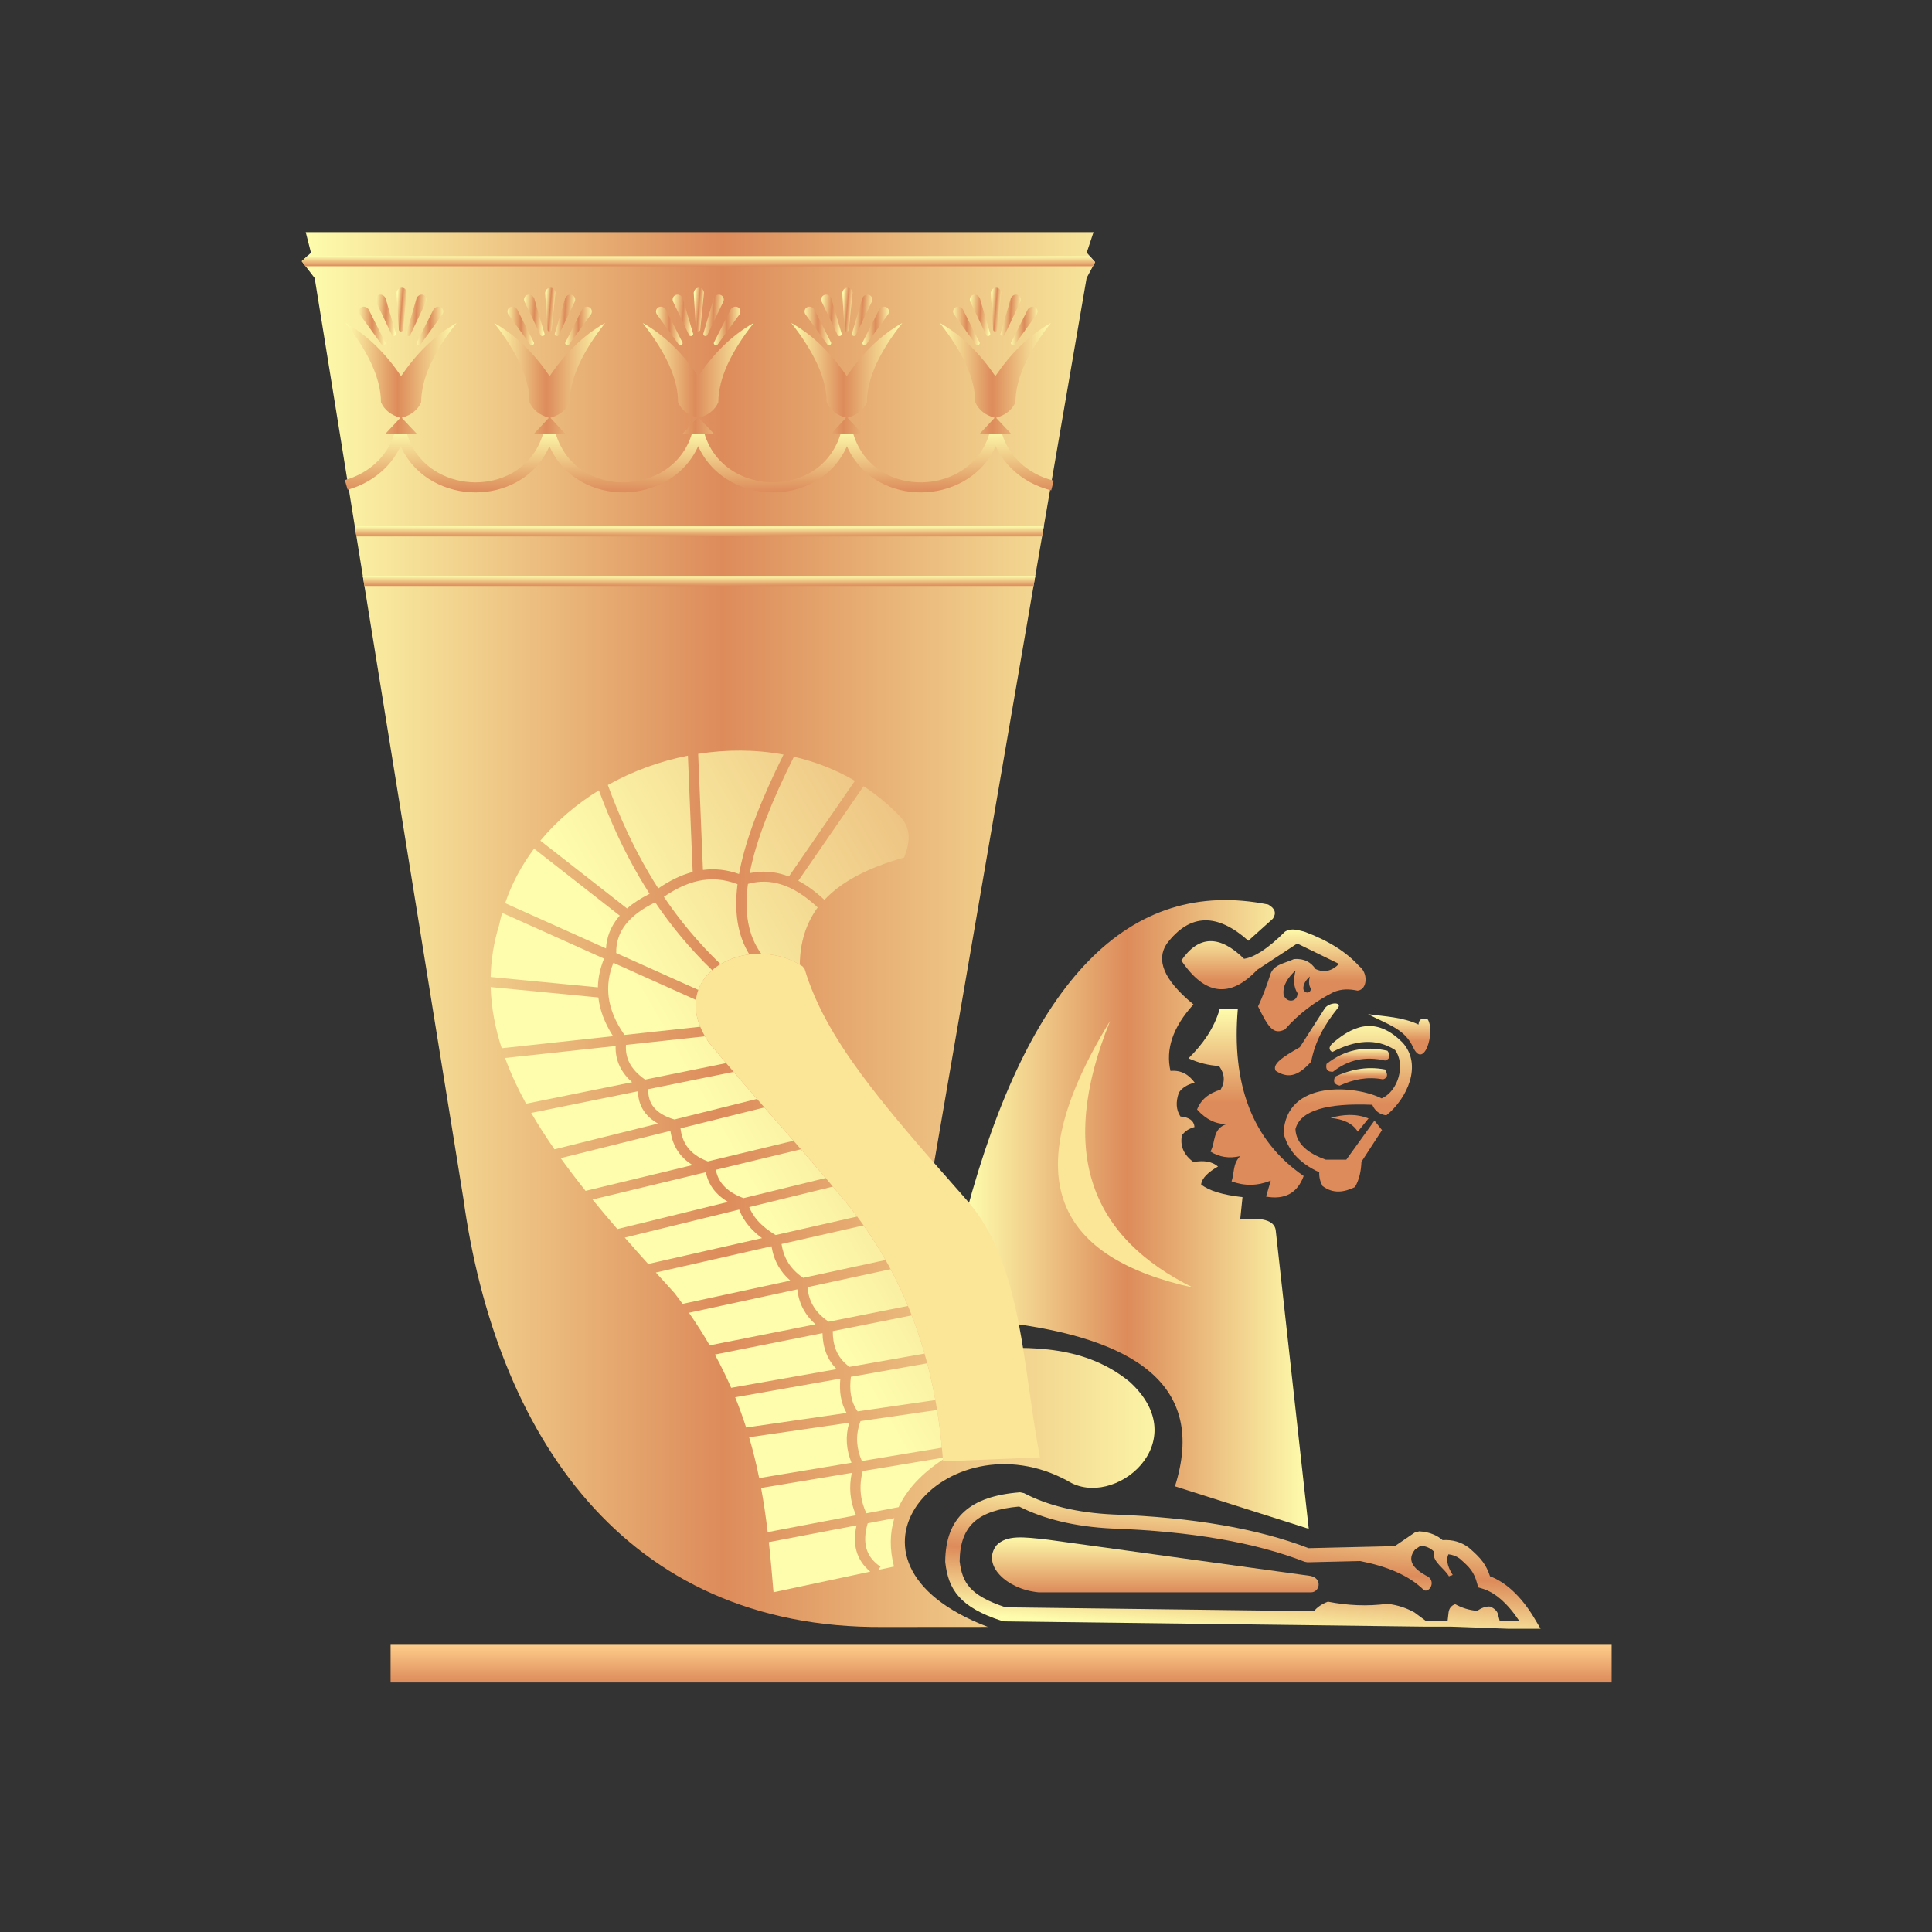 <?xml version="1.0" encoding="utf-8"?>
<svg viewBox="300 0 200 200" xmlns="http://www.w3.org/2000/svg" xmlns:xlink="http://www.w3.org/1999/xlink">
  <rect x="300" y="0" width="200" height="200" fill="#333333" stroke="none"/>
  <g id="Layer1000" transform="matrix(0.597, 0, 0, 0.582, 216.356, -131.372)" style="">
    <defs id="defs9">
      <linearGradient id="grad1">
        <stop offset="0" stop-color="#fefdad" stop-opacity="1" id="stop2"/>
        <stop offset="0.47" stop-color="#dd8b5a" stop-opacity="1" id="stop4"/>
        <stop offset="1" stop-color="#fefdad" stop-opacity="1" id="stop6"/>
      </linearGradient>
    </defs>
    <path d="m 360.008,386.61 c -24.068,-4.952 -41.532,13.381 -52.394,55.001 l 6.256,19.289 c 22.909,2.802 35.572,11.101 29.977,29.195 l 23.199,7.559 -5.735,-53.176 c -0.278,-1.673 -2.329,-2.284 -6.152,-1.832 l 0.399,-3.986 c -3.455,-0.399 -5.846,-1.15 -7.175,-2.259 0.151,-1.201 1.31,-2.232 2.923,-3.189 -0.988,-0.877 -2.404,-1.142 -4.252,-0.797 -1.701,-1.287 -2.365,-2.882 -1.993,-4.783 0.542,-0.724 1.267,-1.205 2.172,-1.441 -0.08,-1.117 -0.893,-1.742 -2.437,-1.88 -0.759,-1.171 -0.846,-2.586 -0.266,-4.252 0.524,-0.826 1.435,-1.418 2.732,-1.779 -0.989,-1.372 -2.271,-2.257 -4.194,-2.074 -0.848,-3.79 0.341,-7.722 3.986,-11.825 -5.335,-4.494 -6.439,-7.974 -4.651,-10.762 4.088,-5.565 8.852,-5.426 14.171,-0.566 l 4.244,-3.912 c 0.66,-0.998 0.389,-1.84 -0.811,-2.53 z" style="fill:url(#grad1)" id="path11"/>
    <defs id="defs20">
      <linearGradient id="grad2">
        <stop offset="0" stop-color="#fefdad" stop-opacity="1" id="stop13"/>
        <stop offset="0.47" stop-color="#dd8b5a" stop-opacity="1" id="stop15"/>
        <stop offset="1" stop-color="#fefdad" stop-opacity="1" id="stop17"/>
      </linearGradient>
    </defs>
    <path d="m 298.854,451.79 29.669,-176.615 1.477,-2.827 -1.454,-1.69 1.178,-3.641 H 193.123 l 0.912,3.667 -1.601,1.502 2.243,3.003 25.767,163.631 c 5.611,41.769 27.705,76.619 72.833,76.299 l 18.136,-0.015 c -29.955,-11.711 -7.152,-37.715 13.825,-25.98 7.986,5.205 22.287,-6.872 10.726,-17.638 -7.508,-6.277 -16.725,-6.44 -26.456,-5.723 z" style="fill:url(#grad2)" id="path22"/>
    <defs id="defs30">
      <linearGradient id="grad3">
        <stop offset="0" stop-color="#ffcf8c" stop-opacity="1" id="stop24"/>
        <stop offset="1" stop-color="#dd8b5a" stop-opacity="1" id="stop26"/>
      </linearGradient>
      <linearGradient id="grad4" x1="0" y1="0" x2="0" y2="1" gradientUnits="objectBoundingBox" xlink:href="#grad3"/>
    </defs>
    <path d="M 419.566,518.153 H 207.834 v 6.83 h 211.732 z" style="fill:url(#grad4)" id="path32"/>
    <defs id="defs40">
      <linearGradient id="grad5">
        <stop offset="0" stop-color="#fefdad" stop-opacity="1" id="stop34"/>
        <stop offset="1" stop-color="#dd8b5a" stop-opacity="1" id="stop36"/>
      </linearGradient>
      <linearGradient id="grad6" x1="0" y1="0" x2="0" y2="1" gradientUnits="objectBoundingBox" xlink:href="#grad5"/>
    </defs>
    <path d="m 367.375,508.947 h -47.199 c -5.555,-0.542 -9.933,-4.913 -7.257,-8.384 1.776,-1.821 4.514,-1.491 8.921,-0.973 l 45.535,6.446 c 2.131,0.482 1.553,2.981 0,2.911 z" style="fill:url(#grad6)" id="path42"/>
    <path d="m 347.01,454.76 c -22.984,-5.204 -31.551,-18.819 -14.417,-47.429 -9.402,23.804 -2.924,38.673 14.417,47.429 z" style="fill:#fbe597;fill-rule:evenodd" id="path44"/>
    <defs id="defs54">
      <linearGradient id="grad7">
        <stop offset="0" stop-color="#fefdad" stop-opacity="1" id="stop46"/>
        <stop offset="0.49" stop-color="#dd8b5a" stop-opacity="1" id="stop48"/>
        <stop offset="1" stop-color="#dd8b5a" stop-opacity="1" id="stop50"/>
      </linearGradient>
      <linearGradient id="grad8" x1="0" y1="0" x2="0" y2="1" gradientUnits="objectBoundingBox" xlink:href="#grad7"/>
    </defs>
    <path d="m 351.623,405.134 h 3.126 c -1.111,13.255 2.376,23.393 11.417,29.765 -1.087,3.036 -3.262,4.258 -6.524,3.67 l 0.816,-2.854 c -2.267,0.95 -4.532,0.995 -6.796,0.136 0.498,-1.495 0.18,-3.126 1.495,-4.485 -1.905,0.453 -3.625,0.18 -5.165,-0.816 0.951,-1.631 0.272,-4.077 2.854,-4.893 -1.902,0.045 -3.622,-0.818 -5.165,-2.582 0.634,-1.723 1.994,-2.901 4.077,-3.534 0.815,-1.406 0.725,-2.811 -0.272,-4.213 -1.767,-0.091 -3.534,-0.546 -5.301,-1.359 2.447,-2.47 4.442,-5.279 5.436,-8.834 z" style="fill:url(#grad8)" id="path56"/>
    <defs id="defs66">
      <linearGradient id="grad9">
        <stop offset="0" stop-color="#fefdad" stop-opacity="1" id="stop58"/>
        <stop offset="0.49" stop-color="#dd8b5a" stop-opacity="1" id="stop60"/>
        <stop offset="1" stop-color="#dd8b5a" stop-opacity="1" id="stop62"/>
      </linearGradient>
      <linearGradient id="grad10" x1="0" y1="0" x2="0" y2="1" gradientUnits="objectBoundingBox" xlink:href="#grad9"/>
    </defs>
    <path d="m 372.171,404.914 c -2.434,3.103 -4.033,6.029 -4.703,9.642 -2.466,2.833 -4.178,2.907 -6.146,1.637 -0.671,-1.175 1.11,-2.411 4.182,-4.206 l 4.348,-6.953 c 0.754,-1.034 2.895,-1.127 2.32,-0.12 z" style="fill:url(#grad10)" id="path68"/>
    <defs id="defs78">
      <linearGradient id="grad11">
        <stop offset="0" stop-color="#fefdad" stop-opacity="1" id="stop70"/>
        <stop offset="0.49" stop-color="#dd8b5a" stop-opacity="1" id="stop72"/>
        <stop offset="1" stop-color="#dd8b5a" stop-opacity="1" id="stop74"/>
      </linearGradient>
      <linearGradient id="grad12" x1="0" y1="0" x2="0" y2="1" gradientUnits="objectBoundingBox" xlink:href="#grad11"/>
    </defs>
    <path d="m 375.79,397.58 c 1.569,1.149 1.48,4.152 -0.266,4.35 -1.606,-0.333 -2.736,-0.308 -4.127,0.233 -3.24,1.689 -6.088,3.869 -8.463,6.649 -2.077,1.103 -2.942,-0.481 -4.685,-4.08 0.789,-1.657 1.567,-3.884 2.132,-5.669 0.565,-1.785 2.408,-1.95 4.117,-2.755 1.856,-0.126 2.963,0.626 3.725,1.774 1.451,0.699 2.812,0.396 4.08,-0.907 l -7.254,-3.627 -6.952,4.685 c -4.696,5.094 -9.078,4.54 -13.148,-1.662 2.999,-4.492 6.627,-4.592 10.881,-0.302 1.76,-0.279 4.047,-1.711 7.103,-4.836 0.876,-0.586 1.855,-0.409 3.325,0 4.023,1.524 7.255,3.54 9.531,6.146 z m -8.379,3.983 c -0.384,-0.594 -0.375,-1.336 -0.185,-2.147 -0.676,0.651 -1.186,1.361 -1.112,2.256 0.079,0.323 0.353,0.597 0.69,0.597 0.334,0 0.609,-0.275 0.607,-0.706 z m -2.309,0.815 c -0.724,-1.121 -0.707,-2.518 -0.346,-4.042 -1.275,1.23 -2.236,2.56 -2.084,4.241 0.131,0.616 0.648,1.133 1.283,1.133 0.635,0 1.152,-0.517 1.147,-1.332 z" style="fill:url(#grad12)" id="path80"/>
    <defs id="defs90">
      <linearGradient id="grad13">
        <stop offset="0" stop-color="#fefdad" stop-opacity="1" id="stop82"/>
        <stop offset="0.49" stop-color="#dd8b5a" stop-opacity="1" id="stop84"/>
        <stop offset="1" stop-color="#dd8b5a" stop-opacity="1" id="stop86"/>
      </linearGradient>
      <linearGradient id="grad14" x1="0" y1="0" x2="0" y2="1" gradientUnits="objectBoundingBox" xlink:href="#grad13"/>
    </defs>
    <path d="m 371.306,411.161 c 3.982,-3.477 7.773,-4.346 12.009,0 3.5,4 0.775,9.997 -2.815,12.947 -1.167,-0.152 -1.982,-0.778 -2.439,-1.876 -7.867,-0.34 -12.483,1.008 -13.322,4.316 0.098,2.615 2.205,4.339 5.254,5.442 h 3.565 l 4.879,-6.943 1.313,1.689 -3.565,5.629 c -0.066,1.603 -0.353,3.133 -1.126,4.503 -1.865,0.928 -3.767,1.252 -5.629,-0.188 -0.422,-0.814 -0.61,-1.628 -0.563,-2.439 -3.789,-1.784 -5.47,-4.216 -6.192,-6.943 0.398,-9.63 12.53,-8.539 17.011,-6.202 2.912,-1.3 4.186,-6.055 2.316,-8.621 -3.253,-2.143 -6.925,-1.751 -10.883,0.375 -0.679,-0.417 -0.614,-0.982 0.188,-1.689 z" style="fill:url(#grad14)" id="path92"/>
    <path d="m 377.41,424.66 -1.862,2.35 c -0.898,-1.496 -2.553,-2.231 -4.726,-2.445 2.198,-0.638 4.394,-0.797 6.589,0.095 z" style="fill:#dd8b5a;fill-rule:evenodd" id="path94"/>
    <defs id="defs104">
      <linearGradient id="grad15">
        <stop offset="0" stop-color="#fefdad" stop-opacity="1" id="stop96"/>
        <stop offset="0.49" stop-color="#dd8b5a" stop-opacity="1" id="stop98"/>
        <stop offset="1" stop-color="#dd8b5a" stop-opacity="1" id="stop100"/>
      </linearGradient>
      <linearGradient id="grad16" x1="0" y1="0" x2="0" y2="1" gradientUnits="objectBoundingBox" xlink:href="#grad15"/>
    </defs>
    <path d="m 385.179,412.087 c 1.869,3.886 3.826,-2.793 2.513,-5.027 -1.007,-0.371 -1.546,-0.071 -1.616,0.898 -2.731,-1.326 -5.787,-1.428 -8.749,-1.846 3.386,1.846 6.385,2.581 7.851,5.975 z" style="fill:url(#grad16)" id="path106"/>
    <defs id="defs116">
      <linearGradient id="grad17">
        <stop offset="0" stop-color="#fefdad" stop-opacity="1" id="stop108"/>
        <stop offset="0.49" stop-color="#dd8b5a" stop-opacity="1" id="stop110"/>
        <stop offset="1" stop-color="#dd8b5a" stop-opacity="1" id="stop112"/>
      </linearGradient>
      <linearGradient id="grad18" x1="0" y1="0" x2="0" y2="1" gradientUnits="objectBoundingBox" xlink:href="#grad17"/>
    </defs>
    <path d="m 370.123,414.964 c 1.526,-1.24 3.177,-2.058 4.947,-2.45 1.768,-0.389 3.642,-0.354 5.618,0.108 0.604,0.867 0.468,1.447 -0.406,1.74 -1.72,-0.402 -3.332,-0.437 -4.829,-0.107 -1.493,0.33 -2.896,1.028 -4.204,2.092 -0.945,0.052 -1.32,-0.411 -1.126,-1.383 z" style="fill:url(#grad18)" id="path118"/>
    <defs id="defs128">
      <linearGradient id="grad19">
        <stop offset="0" stop-color="#fefdad" stop-opacity="1" id="stop120"/>
        <stop offset="0.49" stop-color="#dd8b5a" stop-opacity="1" id="stop122"/>
        <stop offset="1" stop-color="#dd8b5a" stop-opacity="1" id="stop124"/>
      </linearGradient>
      <linearGradient id="grad20" x1="0" y1="0" x2="0" y2="1" gradientUnits="objectBoundingBox" xlink:href="#grad19"/>
    </defs>
    <path d="m 371.636,417.208 c 1.289,-0.608 2.632,-1.076 4.056,-1.315 1.436,-0.242 2.95,-0.253 4.568,0.056 0.571,0.929 0.46,1.513 -0.335,1.755 -1.398,-0.267 -2.704,-0.259 -3.939,-0.05 -1.246,0.21 -2.436,0.627 -3.587,1.169 -0.938,-0.196 -1.193,-0.735 -0.763,-1.615 z" style="fill:url(#grad20)" id="path130"/>
    <defs id="defs138">
      <linearGradient id="grad21">
        <stop offset="0" stop-color="#fefdad" stop-opacity="1" id="stop132"/>
        <stop offset="1" stop-color="#dd8b5a" stop-opacity="1" id="stop134"/>
      </linearGradient>
      <linearGradient id="grad22" x1="0" y1="0" x2="0" y2="1" gradientUnits="objectBoundingBox" xlink:href="#grad21"/>
    </defs>
    <path d="m 199.906,311.118 c 2.106,-0.595 4.142,-1.75 5.751,-3.415 1.44,-1.49 2.546,-3.396 3.056,-5.681 h 1.74 c 0.822,3.677 3.007,6.308 5.746,7.851 1.916,1.079 4.11,1.633 6.303,1.645 2.193,0.012 4.386,-0.515 6.299,-1.593 2.692,-1.517 4.849,-4.141 5.706,-7.907 h 1.74 c 0.857,3.765 3.014,6.39 5.706,7.907 1.913,1.078 4.106,1.605 6.299,1.593 2.193,-0.012 4.388,-0.566 6.303,-1.645 2.74,-1.543 4.924,-4.175 5.746,-7.851 h 1.74 c 0.822,3.677 3.007,6.308 5.746,7.851 1.916,1.079 4.11,1.633 6.303,1.645 2.193,0.012 4.386,-0.515 6.299,-1.593 2.692,-1.517 4.849,-4.141 5.706,-7.907 h 1.74 c 0.857,3.765 3.014,6.39 5.706,7.907 1.913,1.078 4.106,1.605 6.298,1.593 2.193,-0.012 4.388,-0.566 6.303,-1.645 2.74,-1.543 4.924,-4.175 5.746,-7.851 h 1.74 c 0.529,2.367 1.683,4.321 3.188,5.829 1.681,1.684 3.807,2.818 6.001,3.36 l -0.426,1.732 c -2.499,-0.619 -4.922,-1.912 -6.841,-3.835 -1.129,-1.131 -2.088,-2.479 -2.786,-4.04 -1.242,2.858 -3.3,4.985 -5.748,6.362 -2.185,1.231 -4.681,1.863 -7.171,1.876 -2.49,0.013 -4.988,-0.59 -7.179,-1.825 -2.414,-1.36 -4.451,-3.481 -5.7,-6.383 -1.251,2.902 -3.291,5.023 -5.704,6.383 -2.191,1.234 -4.689,1.838 -7.179,1.825 -2.49,-0.013 -4.985,-0.645 -7.171,-1.876 -2.441,-1.375 -4.496,-3.496 -5.74,-6.344 -1.244,2.849 -3.301,4.97 -5.744,6.344 -2.185,1.231 -4.681,1.863 -7.171,1.876 -2.49,0.013 -4.988,-0.59 -7.179,-1.825 -2.414,-1.36 -4.451,-3.481 -5.7,-6.383 -1.251,2.902 -3.291,5.023 -5.704,6.383 -2.191,1.234 -4.689,1.838 -7.179,1.825 -2.49,-0.013 -4.985,-0.645 -7.171,-1.876 -2.447,-1.379 -4.506,-3.506 -5.749,-6.367 -0.666,1.484 -1.572,2.778 -2.633,3.876 -1.839,1.904 -4.16,3.22 -6.554,3.898 z" style="fill:url(#grad22)" id="path140"/>
    <g id="Layer1001"/>
    <defs id="defs151">
      <linearGradient id="grad23">
        <stop offset="0" stop-color="#fefdad" stop-opacity="1" id="stop143"/>
        <stop offset="0.47" stop-color="#dd8b5a" stop-opacity="1" id="stop145"/>
        <stop offset="1" stop-color="#fefdad" stop-opacity="1" id="stop147"/>
      </linearGradient>
      <linearGradient id="grad24" x1="0" y1="0" x2="0" y2="1" gradientTransform="rotate(-113,0.5,0.5)" gradientUnits="objectBoundingBox" xlink:href="#grad23"/>
    </defs>
    <path d="m 303.607,485.339 c -3.615,2.428 -6.223,5.269 -7.682,8.461 l -5.588,1.093 c -0.522,-1.15 -0.857,-2.348 -0.969,-3.597 -0.113,-1.257 -0.006,-2.566 0.341,-3.918 l 13.873,-2.367 z m -15.066,9.905 -15.314,2.996 c -0.308,-2.633 -0.677,-5.247 -1.145,-7.854 l 15.722,-2.683 c -0.26,1.289 -0.333,2.542 -0.224,3.748 0.118,1.312 0.449,2.574 0.962,3.793 z m 6.586,9.122 -2.736,0.598 0.396,-0.573 c -1.251,-0.862 -2.08,-1.939 -2.441,-3.247 -0.343,-1.246 -0.279,-2.733 0.223,-4.476 l 4.617,-0.904 c -0.792,2.66 -0.835,5.538 -0.059,8.601 z m -4.12,0.902 -16.772,3.669 c -0.244,-3.008 -0.493,-5.975 -0.808,-8.913 l 15.207,-2.976 c -0.381,1.71 -0.377,3.233 -0.008,4.572 0.398,1.436 1.205,2.646 2.381,3.648 z m -19.256,-16.637 c -0.478,-2.422 -1.048,-4.837 -1.745,-7.261 l 17.349,-2.581 c -0.345,1.227 -0.473,2.43 -0.4,3.61 0.074,1.189 0.354,2.353 0.801,3.502 z m 17.573,-10.135 13.276,-1.976 c 0.349,2.196 0.627,4.43 0.835,6.704 l -13.88,2.368 c -0.456,-1.082 -0.738,-2.182 -0.809,-3.307 -0.077,-1.232 0.102,-2.493 0.579,-3.79 z m -19.836,1.143 c -0.558,-1.787 -1.187,-3.579 -1.902,-5.38 l 18.235,-3.308 c -0.101,1.125 -0.086,2.217 0.093,3.261 0.171,0.995 0.493,1.945 0.99,2.836 z m 18.165,-9.02 13.233,-2.401 c 0.549,2.136 1.02,4.318 1.417,6.539 l -13.479,2.005 c -0.607,-0.871 -0.973,-1.831 -1.148,-2.851 -0.177,-1.032 -0.163,-2.134 -0.023,-3.292 z m -20.76,1.954 c -0.834,-1.958 -1.771,-3.927 -2.829,-5.913 l 18.666,-3.806 c 0.032,1.25 0.221,2.442 0.646,3.557 0.393,1.034 0.981,1.988 1.807,2.843 z m 17.619,-10.082 13.695,-2.792 c 0.071,0.19 0.14,0.376 0.21,0.566 0.747,2.03 1.416,4.106 2.007,6.225 l -13.006,2.359 c -1.179,-0.871 -1.933,-1.909 -2.372,-3.066 -0.379,-0.999 -0.532,-2.108 -0.533,-3.291 z m -21.344,2.532 c -1.079,-1.915 -2.272,-3.844 -3.595,-5.795 l 18.796,-4.167 c 0.131,1.298 0.484,2.521 1.103,3.655 0.503,0.923 1.181,1.782 2.046,2.564 z m 16.962,-10.352 14.415,-3.195 c 1.103,2.123 2.103,4.303 3.005,6.537 l -13.745,2.803 c -1.265,-0.869 -2.172,-1.861 -2.765,-2.95 -0.531,-0.973 -0.821,-2.042 -0.91,-3.194 z m -21.655,2.976 c -0.447,-0.63 -0.91,-1.265 -1.385,-1.9 -1.088,-1.227 -2.172,-2.451 -3.253,-3.679 l 20.053,-4.667 c 0.2,1.25 0.574,2.448 1.209,3.573 0.507,0.898 1.181,1.748 2.049,2.532 z m 17.154,-10.65 14.231,-3.312 c 1.375,1.993 2.643,4.047 3.808,6.159 l -14.289,3.168 c -1.248,-0.872 -2.127,-1.856 -2.723,-2.911 -0.546,-0.969 -0.864,-2.01 -1.028,-3.104 z m -23.13,3.547 c -1.368,-1.562 -2.722,-3.125 -4.054,-4.688 l 19.841,-4.987 c 0.405,1.118 1.021,2.161 1.852,3.129 0.592,0.69 1.297,1.342 2.107,1.952 z m 17.526,-10.112 14.515,-3.648 c 0.731,0.892 1.453,1.783 2.174,2.68 0.698,0.869 1.373,1.754 2.027,2.648 l -14.141,3.29 c -1.274,-0.781 -2.312,-1.639 -3.108,-2.564 -0.645,-0.751 -1.134,-1.553 -1.468,-2.406 z m -22.866,3.906 c -1.472,-1.75 -2.911,-3.501 -4.304,-5.255 l 19.643,-4.857 c 0.265,1.353 0.843,2.542 1.742,3.558 0.575,0.651 1.282,1.229 2.113,1.73 z m 17.074,-10.541 14.763,-3.65 c 1.442,1.702 2.871,3.406 4.285,5.113 l -14.244,3.58 c -1.497,-0.573 -2.653,-1.321 -3.462,-2.236 -0.7,-0.792 -1.145,-1.728 -1.342,-2.807 z m -22.587,3.747 c -1.504,-1.936 -2.948,-3.876 -4.312,-5.82 l 19.029,-4.858 c 0.204,1.466 0.676,2.816 1.548,3.999 0.578,0.787 1.329,1.492 2.277,2.094 z m 16.462,-11.123 14.55,-3.715 c 0.754,0.885 1.505,1.767 2.258,2.649 0.931,1.092 1.863,2.184 2.791,3.274 l -14.858,3.674 c -1.629,-0.631 -2.755,-1.482 -3.497,-2.492 -0.716,-0.972 -1.093,-2.12 -1.244,-3.39 z m -21.851,3.733 c -1.456,-2.151 -2.812,-4.311 -4.037,-6.476 l 18.503,-3.85 c 0.035,1.502 0.464,2.795 1.292,3.88 0.556,0.727 1.287,1.351 2.19,1.864 z m 16.251,-10.697 14.808,-3.081 c 1.345,1.614 2.701,3.218 4.055,4.814 l -14.317,3.655 c -1.668,-0.507 -2.878,-1.25 -3.62,-2.22 -0.647,-0.846 -0.954,-1.903 -0.926,-3.168 z m -21.183,2.586 c -1.439,-2.698 -2.666,-5.408 -3.639,-8.136 l 19.173,-2.131 c -0.045,1.301 0.197,2.517 0.733,3.649 0.478,1.009 1.185,1.94 2.117,2.792 z m 17.33,-10.466 13.697,-1.522 c 0.195,0.347 0.406,0.693 0.639,1.047 l 0.052,0.066 c 0.987,1.225 1.982,2.443 2.984,3.655 l -14.06,2.925 c -1.302,-0.924 -2.225,-1.956 -2.76,-3.085 -0.445,-0.94 -0.628,-1.969 -0.552,-3.085 z m -21.553,0.597 c -1.135,-3.594 -1.808,-7.219 -1.913,-10.882 l 18.676,1.851 c 0.003,0.029 0.006,0.056 0.009,0.085 0.272,2.277 1.124,4.544 2.54,6.8 z m 16.68,-10.831 -18.596,-1.843 c 0.068,-3.033 0.533,-6.096 1.462,-9.187 0.152,-0.751 0.336,-1.487 0.534,-2.216 l 17.668,8.137 c -0.678,1.7 -1.034,3.402 -1.067,5.109 z m 2.691,-4.36 14.318,6.595 c -0.161,1.454 0.052,3.056 0.739,4.772 l -13.132,1.458 c -1.561,-2.272 -2.48,-4.538 -2.75,-6.788 -0.24,-2.007 0.035,-4.019 0.824,-6.037 z m -18.773,-10.613 c 1.165,-3.521 2.882,-6.764 5.023,-9.695 l 14.855,11.917 c -0.122,0.143 -0.242,0.287 -0.356,0.434 -1.214,1.577 -1.916,3.37 -2.034,5.4 z m 21.137,0.944 -15.03,-12.058 c 2.828,-3.507 6.283,-6.521 10.145,-8.956 1.943,5.393 4.253,10.599 7.082,15.545 0.552,0.964 1.125,1.918 1.716,2.862 -1.509,0.774 -2.822,1.639 -3.912,2.607 z m 4.884,-1.095 c 2.81,4.262 6.067,8.304 9.876,12.072 -1.082,0.963 -1.918,2.145 -2.399,3.51 l -14.237,-6.558 c -0.042,-1.968 0.547,-3.667 1.673,-5.128 1.155,-1.503 2.889,-2.79 5.088,-3.896 z m -8.213,-20.861 c 4.284,-2.464 9.008,-4.24 13.884,-5.224 l 0.828,20.686 c -2.059,0.555 -4.04,1.58 -5.964,2.925 -0.576,-0.919 -1.134,-1.849 -1.671,-2.787 -2.839,-4.963 -5.144,-10.188 -7.078,-15.6 z m 16.49,15.105 -0.827,-20.654 c 4.912,-0.794 9.941,-0.786 14.805,0.131 -3.749,7.75 -6.451,14.649 -7.594,20.6 -0.042,0.216 -0.08,0.431 -0.118,0.645 -2.162,-0.791 -4.247,-0.989 -6.267,-0.722 z m 5.997,2.533 c -0.599,4.87 -0.014,9.058 2.055,12.501 -0.527,0.068 -1.05,0.163 -1.556,0.289 -1.24,0.308 -2.409,0.794 -3.444,1.431 -3.795,-3.726 -7.037,-7.737 -9.829,-11.972 1.931,-1.358 3.902,-2.359 5.929,-2.822 2.176,-0.497 4.45,-0.376 6.845,0.573 z m 9.777,-22.67 c 3.687,0.873 7.258,2.288 10.583,4.285 l -11.449,17.016 c -0.267,-0.104 -0.536,-0.204 -0.805,-0.29 -1.949,-0.625 -3.945,-0.747 -5.992,-0.303 0.01,-0.053 0.019,-0.106 0.029,-0.159 1.131,-5.885 3.851,-12.774 7.634,-20.549 z m 0.769,22.065 11.32,-16.825 c 2.288,1.535 4.442,3.361 6.421,5.501 1.984,2.23 1.525,4.8 0.6,7.19 -6.358,1.837 -10.884,4.319 -13.819,7.53 -1.474,-1.414 -2.978,-2.559 -4.523,-3.397 z m 3.358,4.738 c -2.047,2.877 -3.053,6.244 -3.11,10.174 -2.057,-1.26 -4.389,-1.867 -6.673,-1.915 -2.322,-3.276 -2.969,-7.452 -2.314,-12.443 1.977,-0.565 3.891,-0.507 5.752,0.09 2.144,0.687 4.242,2.087 6.344,4.094 z" style="fill:url(#grad24)" id="path153"/>
    <g id="Layer1002"/>
    <path d="m 318.61,473.133 c 0.505,3.666 1.01,7.321 1.642,10.802 l 0.182,1.008 -1.025,0.044 -14.915,0.632 -0.863,0.036 -0.066,-0.865 c -0.675,-8.764 -2.366,-16.958 -5.149,-24.524 -2.781,-7.562 -6.658,-14.515 -11.703,-20.802 -3.808,-4.744 -7.787,-9.409 -11.798,-14.109 -3.978,-4.664 -7.989,-9.364 -11.874,-14.188 l -0.052,-0.066 c -2.117,-3.208 -2.611,-6.11 -2.024,-8.534 0.422,-1.748 1.405,-3.227 2.745,-4.382 1.312,-1.131 2.973,-1.95 4.782,-2.401 3.47,-0.864 7.533,-0.381 10.795,1.839 l 0.353,0.486 c 1.822,6.215 5.119,12.15 9.801,18.673 4.7,6.547 10.841,13.737 18.3,22.403 7.363,8.553 9.128,21.335 10.869,33.943 z" style="fill:#fbe597;fill-rule:evenodd" id="path156"/>
    <defs id="defs164">
      <linearGradient id="grad25">
        <stop offset="0" stop-color="#fefdad" stop-opacity="1" id="stop158"/>
        <stop offset="1" stop-color="#dd8b5a" stop-opacity="1" id="stop160"/>
      </linearGradient>
      <linearGradient id="grad26" x1="0" y1="0" x2="0" y2="1" gradientUnits="objectBoundingBox" xlink:href="#grad25"/>
    </defs>
    <path d="m 193.394,271.285 h 135.693 l 0.914,1.063 -0.379,0.726 H 193.097 l -0.663,-0.888 z" style="fill:url(#grad26)" id="path166"/>
    <defs id="defs174">
      <linearGradient id="grad27">
        <stop offset="0" stop-color="#fefdad" stop-opacity="1" id="stop168"/>
        <stop offset="1" stop-color="#dd8b5a" stop-opacity="1" id="stop170"/>
      </linearGradient>
      <linearGradient id="grad28" x1="0" y1="0" x2="0" y2="1" gradientUnits="objectBoundingBox" xlink:href="#grad27"/>
    </defs>
    <path d="m 201.631,319.353 h 119.471 l -0.3,1.789 H 201.913 Z" style="fill:url(#grad28)" id="path176"/>
    <defs id="defs184">
      <linearGradient id="grad29">
        <stop offset="0" stop-color="#fefdad" stop-opacity="1" id="stop178"/>
        <stop offset="1" stop-color="#dd8b5a" stop-opacity="1" id="stop180"/>
      </linearGradient>
      <linearGradient id="grad30" x1="0" y1="0" x2="0" y2="1" gradientUnits="objectBoundingBox" xlink:href="#grad29"/>
    </defs>
    <path d="m 203.018,328.157 h 116.606 l -0.301,1.789 h -116.023 z" style="fill:url(#grad30)" id="path186"/>
    <g id="Layer1003">
      <g id="Layer1004">
        <defs id="defs195">
          <linearGradient id="grad31">
            <stop offset="0" stop-color="#fefdad" stop-opacity="1" id="stop188"/>
            <stop offset="0.47" stop-color="#dd8b5a" stop-opacity="1" id="stop190"/>
            <stop offset="1" stop-color="#fefdad" stop-opacity="1" id="stop192"/>
          </linearGradient>
        </defs>
        <path d="m 268.384,281.577 -3.87,5.477 c -0.277,0.238 -0.734,-0.064 -0.609,-0.403 l 2.921,-5.941 c 0.828,-0.992 2.029,-0.119 1.558,0.866 z" style="fill:url(#grad31)" id="path197"/>
        <defs id="defs207">
          <linearGradient id="grad32">
            <stop offset="0" stop-color="#fefdad" stop-opacity="1" id="stop199"/>
            <stop offset="0.47" stop-color="#dd8b5a" stop-opacity="1" id="stop201"/>
            <stop offset="1" stop-color="#fefdad" stop-opacity="1" id="stop203"/>
          </linearGradient>
          <linearGradient id="grad33" x1="0" y1="0" x2="0" y2="1" gradientTransform="rotate(-83,0.5,0.5)" gradientUnits="objectBoundingBox" xlink:href="#grad32"/>
        </defs>
        <path d="m 265.564,279.297 -2.828,6.081 c -0.23,0.284 -0.734,0.069 -0.671,-0.287 l 1.811,-6.367 c 0.637,-1.124 1.975,-0.48 1.688,0.573 z" style="fill:url(#grad33)" id="path209"/>
        <defs id="defs218">
          <linearGradient id="grad34">
            <stop offset="0" stop-color="#fefdad" stop-opacity="1" id="stop211"/>
            <stop offset="0.47" stop-color="#dd8b5a" stop-opacity="1" id="stop213"/>
            <stop offset="1" stop-color="#fefdad" stop-opacity="1" id="stop215"/>
          </linearGradient>
        </defs>
        <path d="m 261.175,302.887 h -2.729 l 2.611,-2.848 c -1.624,-0.481 -2.777,-1.374 -3.367,-2.77 -0.023,-4.356 -2.301,-9.09 -6.126,-14.081 3.873,2.199 7.036,5.561 9.612,9.445 2.576,-3.884 5.74,-7.246 9.612,-9.445 -3.825,4.991 -6.103,9.725 -6.126,14.081 -0.59,1.396 -1.744,2.289 -3.367,2.77 l 2.611,2.848 z" style="fill:url(#grad34)" id="path220"/>
        <defs id="defs230">
          <linearGradient id="grad35">
            <stop offset="0" stop-color="#fefdad" stop-opacity="1" id="stop222"/>
            <stop offset="0.47" stop-color="#dd8b5a" stop-opacity="1" id="stop224"/>
            <stop offset="1" stop-color="#fefdad" stop-opacity="1" id="stop226"/>
          </linearGradient>
          <linearGradient id="grad36" x1="0" y1="0" x2="0" y2="1" gradientTransform="rotate(90,0.5,0.5)" gradientUnits="objectBoundingBox" xlink:href="#grad35"/>
        </defs>
        <path d="m 253.967,281.577 3.87,5.477 c 0.277,0.238 0.734,-0.064 0.609,-0.403 l -2.921,-5.941 c -0.828,-0.992 -2.029,-0.119 -1.558,0.866 z" style="fill:url(#grad36)" id="path232"/>
        <defs id="defs242">
          <linearGradient id="grad37">
            <stop offset="0" stop-color="#fefdad" stop-opacity="1" id="stop234"/>
            <stop offset="0.47" stop-color="#dd8b5a" stop-opacity="1" id="stop236"/>
            <stop offset="1" stop-color="#fefdad" stop-opacity="1" id="stop238"/>
          </linearGradient>
          <linearGradient id="grad38" x1="0" y1="0" x2="0" y2="1" gradientTransform="rotate(97,0.5,0.5)" gradientUnits="objectBoundingBox" xlink:href="#grad37"/>
        </defs>
        <path d="m 256.787,279.297 2.828,6.081 c 0.23,0.284 0.734,0.069 0.671,-0.287 l -1.811,-6.367 c -0.637,-1.124 -1.974,-0.48 -1.688,0.573 z" style="fill:url(#grad38)" id="path244"/>
        <defs id="defs254">
          <linearGradient id="grad39">
            <stop offset="0" stop-color="#fefdad" stop-opacity="1" id="stop246"/>
            <stop offset="0.47" stop-color="#dd8b5a" stop-opacity="1" id="stop248"/>
            <stop offset="1" stop-color="#fefdad" stop-opacity="1" id="stop250"/>
          </linearGradient>
          <linearGradient id="grad40" x1="0" y1="0" x2="0" y2="1" gradientTransform="rotate(-69,0.5,0.5)" gradientUnits="objectBoundingBox" xlink:href="#grad39"/>
        </defs>
        <path d="m 262.181,277.78 -0.661,6.674 c -0.123,0.344 -0.67,0.307 -0.728,-0.05 l -0.394,-6.608 c 0.23,-1.271 1.705,-1.105 1.782,-0.016 z" style="fill:url(#grad40)" id="path256"/>
      </g>
      <g id="Layer1005">
        <defs id="defs266">
          <linearGradient id="grad41">
            <stop offset="0" stop-color="#fefdad" stop-opacity="1" id="stop259"/>
            <stop offset="0.47" stop-color="#dd8b5a" stop-opacity="1" id="stop261"/>
            <stop offset="1" stop-color="#fefdad" stop-opacity="1" id="stop263"/>
          </linearGradient>
        </defs>
        <path d="m 242.621,281.577 -3.87,5.477 c -0.277,0.238 -0.734,-0.064 -0.609,-0.403 l 2.921,-5.941 c 0.828,-0.992 2.029,-0.119 1.558,0.866 z" style="fill:url(#grad41)" id="path268"/>
        <defs id="defs278">
          <linearGradient id="grad42">
            <stop offset="0" stop-color="#fefdad" stop-opacity="1" id="stop270"/>
            <stop offset="0.47" stop-color="#dd8b5a" stop-opacity="1" id="stop272"/>
            <stop offset="1" stop-color="#fefdad" stop-opacity="1" id="stop274"/>
          </linearGradient>
          <linearGradient id="grad43" x1="0" y1="0" x2="0" y2="1" gradientTransform="rotate(-83,0.5,0.5)" gradientUnits="objectBoundingBox" xlink:href="#grad42"/>
        </defs>
        <path d="m 239.801,279.297 -2.828,6.081 c -0.23,0.284 -0.734,0.069 -0.671,-0.287 l 1.811,-6.367 c 0.637,-1.124 1.974,-0.48 1.688,0.573 z" style="fill:url(#grad43)" id="path280"/>
        <defs id="defs289">
          <linearGradient id="grad44">
            <stop offset="0" stop-color="#fefdad" stop-opacity="1" id="stop282"/>
            <stop offset="0.47" stop-color="#dd8b5a" stop-opacity="1" id="stop284"/>
            <stop offset="1" stop-color="#fefdad" stop-opacity="1" id="stop286"/>
          </linearGradient>
        </defs>
        <path d="m 235.413,302.887 h -2.729 l 2.611,-2.848 c -1.624,-0.481 -2.777,-1.374 -3.367,-2.77 -0.023,-4.356 -2.301,-9.09 -6.126,-14.081 3.873,2.199 7.036,5.561 9.612,9.445 2.576,-3.884 5.74,-7.246 9.612,-9.445 -3.825,4.991 -6.103,9.725 -6.126,14.081 -0.59,1.396 -1.744,2.289 -3.367,2.77 l 2.611,2.848 z" style="fill:url(#grad44)" id="path291"/>
        <defs id="defs301">
          <linearGradient id="grad45">
            <stop offset="0" stop-color="#fefdad" stop-opacity="1" id="stop293"/>
            <stop offset="0.47" stop-color="#dd8b5a" stop-opacity="1" id="stop295"/>
            <stop offset="1" stop-color="#fefdad" stop-opacity="1" id="stop297"/>
          </linearGradient>
          <linearGradient id="grad46" x1="0" y1="0" x2="0" y2="1" gradientTransform="rotate(90,0.5,0.5)" gradientUnits="objectBoundingBox" xlink:href="#grad45"/>
        </defs>
        <path d="m 228.205,281.577 3.87,5.477 c 0.277,0.238 0.734,-0.064 0.609,-0.403 l -2.921,-5.941 c -0.828,-0.992 -2.029,-0.119 -1.558,0.866 z" style="fill:url(#grad46)" id="path303"/>
        <defs id="defs313">
          <linearGradient id="grad47">
            <stop offset="0" stop-color="#fefdad" stop-opacity="1" id="stop305"/>
            <stop offset="0.47" stop-color="#dd8b5a" stop-opacity="1" id="stop307"/>
            <stop offset="1" stop-color="#fefdad" stop-opacity="1" id="stop309"/>
          </linearGradient>
          <linearGradient id="grad48" x1="0" y1="0" x2="0" y2="1" gradientTransform="rotate(97,0.5,0.5)" gradientUnits="objectBoundingBox" xlink:href="#grad47"/>
        </defs>
        <path d="m 231.025,279.297 2.828,6.081 c 0.23,0.284 0.734,0.069 0.671,-0.287 l -1.811,-6.367 c -0.637,-1.124 -1.974,-0.48 -1.688,0.573 z" style="fill:url(#grad48)" id="path315"/>
        <defs id="defs325">
          <linearGradient id="grad49">
            <stop offset="0" stop-color="#fefdad" stop-opacity="1" id="stop317"/>
            <stop offset="0.47" stop-color="#dd8b5a" stop-opacity="1" id="stop319"/>
            <stop offset="1" stop-color="#fefdad" stop-opacity="1" id="stop321"/>
          </linearGradient>
          <linearGradient id="grad50" x1="0" y1="0" x2="0" y2="1" gradientTransform="rotate(-69,0.5,0.5)" gradientUnits="objectBoundingBox" xlink:href="#grad49"/>
        </defs>
        <path d="m 236.419,277.78 -0.661,6.674 c -0.123,0.344 -0.67,0.307 -0.728,-0.05 l -0.394,-6.608 c 0.23,-1.271 1.705,-1.105 1.782,-0.016 z" style="fill:url(#grad50)" id="path327"/>
      </g>
      <g id="Layer1006">
        <defs id="defs337">
          <linearGradient id="grad51">
            <stop offset="0" stop-color="#fefdad" stop-opacity="1" id="stop330"/>
            <stop offset="0.47" stop-color="#dd8b5a" stop-opacity="1" id="stop332"/>
            <stop offset="1" stop-color="#fefdad" stop-opacity="1" id="stop334"/>
          </linearGradient>
        </defs>
        <path d="m 216.859,281.577 -3.87,5.477 c -0.277,0.238 -0.734,-0.064 -0.609,-0.403 l 2.921,-5.941 c 0.828,-0.992 2.029,-0.119 1.558,0.866 z" style="fill:url(#grad51)" id="path339"/>
        <defs id="defs349">
          <linearGradient id="grad52">
            <stop offset="0" stop-color="#fefdad" stop-opacity="1" id="stop341"/>
            <stop offset="0.47" stop-color="#dd8b5a" stop-opacity="1" id="stop343"/>
            <stop offset="1" stop-color="#fefdad" stop-opacity="1" id="stop345"/>
          </linearGradient>
          <linearGradient id="grad53" x1="0" y1="0" x2="0" y2="1" gradientTransform="rotate(-83,0.5,0.5)" gradientUnits="objectBoundingBox" xlink:href="#grad52"/>
        </defs>
        <path d="m 214.039,279.297 -2.828,6.081 c -0.23,0.284 -0.734,0.069 -0.671,-0.287 l 1.811,-6.367 c 0.637,-1.124 1.974,-0.48 1.688,0.573 z" style="fill:url(#grad53)" id="path351"/>
        <defs id="defs360">
          <linearGradient id="grad54">
            <stop offset="0" stop-color="#fefdad" stop-opacity="1" id="stop353"/>
            <stop offset="0.47" stop-color="#dd8b5a" stop-opacity="1" id="stop355"/>
            <stop offset="1" stop-color="#fefdad" stop-opacity="1" id="stop357"/>
          </linearGradient>
        </defs>
        <path d="m 209.651,302.887 h -2.729 l 2.611,-2.848 c -1.624,-0.481 -2.777,-1.374 -3.367,-2.77 -0.023,-4.356 -2.301,-9.09 -6.126,-14.081 3.872,2.199 7.036,5.561 9.612,9.445 2.576,-3.884 5.74,-7.246 9.612,-9.445 -3.825,4.991 -6.103,9.725 -6.126,14.081 -0.59,1.396 -1.744,2.289 -3.367,2.77 l 2.611,2.848 z" style="fill:url(#grad54)" id="path362"/>
        <defs id="defs372">
          <linearGradient id="grad55">
            <stop offset="0" stop-color="#fefdad" stop-opacity="1" id="stop364"/>
            <stop offset="0.47" stop-color="#dd8b5a" stop-opacity="1" id="stop366"/>
            <stop offset="1" stop-color="#fefdad" stop-opacity="1" id="stop368"/>
          </linearGradient>
          <linearGradient id="grad56" x1="0" y1="0" x2="0" y2="1" gradientTransform="rotate(90,0.5,0.5)" gradientUnits="objectBoundingBox" xlink:href="#grad55"/>
        </defs>
        <path d="m 202.442,281.577 3.87,5.477 c 0.277,0.238 0.734,-0.064 0.609,-0.403 l -2.921,-5.941 c -0.828,-0.992 -2.029,-0.119 -1.558,0.866 z" style="fill:url(#grad56)" id="path374"/>
        <defs id="defs384">
          <linearGradient id="grad57">
            <stop offset="0" stop-color="#fefdad" stop-opacity="1" id="stop376"/>
            <stop offset="0.47" stop-color="#dd8b5a" stop-opacity="1" id="stop378"/>
            <stop offset="1" stop-color="#fefdad" stop-opacity="1" id="stop380"/>
          </linearGradient>
          <linearGradient id="grad58" x1="0" y1="0" x2="0" y2="1" gradientTransform="rotate(97,0.5,0.5)" gradientUnits="objectBoundingBox" xlink:href="#grad57"/>
        </defs>
        <path d="m 205.263,279.297 2.828,6.081 c 0.23,0.284 0.734,0.069 0.671,-0.287 l -1.811,-6.367 c -0.637,-1.124 -1.975,-0.48 -1.688,0.573 z" style="fill:url(#grad58)" id="path386"/>
        <defs id="defs396">
          <linearGradient id="grad59">
            <stop offset="0" stop-color="#fefdad" stop-opacity="1" id="stop388"/>
            <stop offset="0.47" stop-color="#dd8b5a" stop-opacity="1" id="stop390"/>
            <stop offset="1" stop-color="#fefdad" stop-opacity="1" id="stop392"/>
          </linearGradient>
          <linearGradient id="grad60" x1="0" y1="0" x2="0" y2="1" gradientTransform="rotate(-69,0.5,0.5)" gradientUnits="objectBoundingBox" xlink:href="#grad59"/>
        </defs>
        <path d="m 210.657,277.78 -0.661,6.674 c -0.123,0.344 -0.67,0.307 -0.728,-0.05 l -0.394,-6.608 c 0.23,-1.271 1.705,-1.105 1.782,-0.016 z" style="fill:url(#grad60)" id="path398"/>
      </g>
      <g id="Layer1007">
        <defs id="defs408">
          <linearGradient id="grad61">
            <stop offset="0" stop-color="#fefdad" stop-opacity="1" id="stop401"/>
            <stop offset="0.47" stop-color="#dd8b5a" stop-opacity="1" id="stop403"/>
            <stop offset="1" stop-color="#fefdad" stop-opacity="1" id="stop405"/>
          </linearGradient>
        </defs>
        <path d="m 294.146,281.577 -3.87,5.477 c -0.277,0.238 -0.734,-0.064 -0.609,-0.403 l 2.921,-5.941 c 0.828,-0.992 2.029,-0.119 1.558,0.866 z" style="fill:url(#grad61)" id="path410"/>
        <defs id="defs420">
          <linearGradient id="grad62">
            <stop offset="0" stop-color="#fefdad" stop-opacity="1" id="stop412"/>
            <stop offset="0.47" stop-color="#dd8b5a" stop-opacity="1" id="stop414"/>
            <stop offset="1" stop-color="#fefdad" stop-opacity="1" id="stop416"/>
          </linearGradient>
          <linearGradient id="grad63" x1="0" y1="0" x2="0" y2="1" gradientTransform="rotate(-83,0.5,0.5)" gradientUnits="objectBoundingBox" xlink:href="#grad62"/>
        </defs>
        <path d="m 291.326,279.297 -2.828,6.081 c -0.23,0.284 -0.734,0.069 -0.671,-0.287 l 1.811,-6.367 c 0.637,-1.124 1.974,-0.48 1.688,0.573 z" style="fill:url(#grad63)" id="path422"/>
        <defs id="defs431">
          <linearGradient id="grad64">
            <stop offset="0" stop-color="#fefdad" stop-opacity="1" id="stop424"/>
            <stop offset="0.47" stop-color="#dd8b5a" stop-opacity="1" id="stop426"/>
            <stop offset="1" stop-color="#fefdad" stop-opacity="1" id="stop428"/>
          </linearGradient>
        </defs>
        <path d="m 286.938,302.887 h -2.729 l 2.611,-2.848 c -1.624,-0.481 -2.777,-1.374 -3.367,-2.77 -0.023,-4.356 -2.301,-9.09 -6.126,-14.081 3.872,2.199 7.036,5.561 9.612,9.445 2.576,-3.884 5.74,-7.246 9.612,-9.445 -3.825,4.991 -6.103,9.725 -6.126,14.081 -0.59,1.396 -1.744,2.289 -3.367,2.77 l 2.611,2.848 z" style="fill:url(#grad64)" id="path433"/>
        <defs id="defs443">
          <linearGradient id="grad65">
            <stop offset="0" stop-color="#fefdad" stop-opacity="1" id="stop435"/>
            <stop offset="0.47" stop-color="#dd8b5a" stop-opacity="1" id="stop437"/>
            <stop offset="1" stop-color="#fefdad" stop-opacity="1" id="stop439"/>
          </linearGradient>
          <linearGradient id="grad66" x1="0" y1="0" x2="0" y2="1" gradientTransform="rotate(90,0.5,0.5)" gradientUnits="objectBoundingBox" xlink:href="#grad65"/>
        </defs>
        <path d="m 279.729,281.577 3.87,5.477 c 0.277,0.238 0.734,-0.064 0.609,-0.403 l -2.921,-5.941 c -0.828,-0.992 -2.029,-0.119 -1.558,0.866 z" style="fill:url(#grad66)" id="path445"/>
        <defs id="defs455">
          <linearGradient id="grad67">
            <stop offset="0" stop-color="#fefdad" stop-opacity="1" id="stop447"/>
            <stop offset="0.47" stop-color="#dd8b5a" stop-opacity="1" id="stop449"/>
            <stop offset="1" stop-color="#fefdad" stop-opacity="1" id="stop451"/>
          </linearGradient>
          <linearGradient id="grad68" x1="0" y1="0" x2="0" y2="1" gradientTransform="rotate(97,0.5,0.5)" gradientUnits="objectBoundingBox" xlink:href="#grad67"/>
        </defs>
        <path d="m 282.55,279.297 2.828,6.081 c 0.23,0.284 0.734,0.069 0.671,-0.287 l -1.811,-6.367 c -0.637,-1.124 -1.975,-0.48 -1.688,0.573 z" style="fill:url(#grad68)" id="path457"/>
        <defs id="defs467">
          <linearGradient id="grad69">
            <stop offset="0" stop-color="#fefdad" stop-opacity="1" id="stop459"/>
            <stop offset="0.47" stop-color="#dd8b5a" stop-opacity="1" id="stop461"/>
            <stop offset="1" stop-color="#fefdad" stop-opacity="1" id="stop463"/>
          </linearGradient>
          <linearGradient id="grad70" x1="0" y1="0" x2="0" y2="1" gradientTransform="rotate(-69,0.5,0.5)" gradientUnits="objectBoundingBox" xlink:href="#grad69"/>
        </defs>
        <path d="m 287.944,277.78 -0.661,6.674 c -0.123,0.344 -0.67,0.307 -0.728,-0.05 l -0.394,-6.608 c 0.23,-1.271 1.705,-1.105 1.782,-0.016 z" style="fill:url(#grad70)" id="path469"/>
      </g>
      <g id="Layer1008">
        <defs id="defs479">
          <linearGradient id="grad71">
            <stop offset="0" stop-color="#fefdad" stop-opacity="1" id="stop472"/>
            <stop offset="0.47" stop-color="#dd8b5a" stop-opacity="1" id="stop474"/>
            <stop offset="1" stop-color="#fefdad" stop-opacity="1" id="stop476"/>
          </linearGradient>
        </defs>
        <path d="m 319.909,281.577 -3.87,5.477 c -0.277,0.238 -0.734,-0.064 -0.609,-0.403 l 2.921,-5.941 c 0.828,-0.992 2.029,-0.119 1.558,0.866 z" style="fill:url(#grad71)" id="path481"/>
        <defs id="defs491">
          <linearGradient id="grad72">
            <stop offset="0" stop-color="#fefdad" stop-opacity="1" id="stop483"/>
            <stop offset="0.47" stop-color="#dd8b5a" stop-opacity="1" id="stop485"/>
            <stop offset="1" stop-color="#fefdad" stop-opacity="1" id="stop487"/>
          </linearGradient>
          <linearGradient id="grad73" x1="0" y1="0" x2="0" y2="1" gradientTransform="rotate(-83,0.5,0.5)" gradientUnits="objectBoundingBox" xlink:href="#grad72"/>
        </defs>
        <path d="m 317.088,279.297 -2.828,6.081 c -0.23,0.284 -0.734,0.069 -0.671,-0.287 l 1.811,-6.367 c 0.637,-1.124 1.975,-0.48 1.688,0.573 z" style="fill:url(#grad73)" id="path493"/>
        <defs id="defs502">
          <linearGradient id="grad74">
            <stop offset="0" stop-color="#fefdad" stop-opacity="1" id="stop495"/>
            <stop offset="0.47" stop-color="#dd8b5a" stop-opacity="1" id="stop497"/>
            <stop offset="1" stop-color="#fefdad" stop-opacity="1" id="stop499"/>
          </linearGradient>
        </defs>
        <path d="m 312.7,302.887 h -2.729 l 2.611,-2.848 c -1.624,-0.481 -2.777,-1.374 -3.367,-2.77 -0.023,-4.356 -2.301,-9.09 -6.126,-14.081 3.873,2.199 7.036,5.561 9.612,9.445 2.576,-3.884 5.74,-7.246 9.612,-9.445 -3.825,4.991 -6.103,9.725 -6.126,14.081 -0.59,1.396 -1.744,2.289 -3.367,2.77 l 2.611,2.848 z" style="fill:url(#grad74)" id="path504"/>
        <defs id="defs514">
          <linearGradient id="grad75">
            <stop offset="0" stop-color="#fefdad" stop-opacity="1" id="stop506"/>
            <stop offset="0.47" stop-color="#dd8b5a" stop-opacity="1" id="stop508"/>
            <stop offset="1" stop-color="#fefdad" stop-opacity="1" id="stop510"/>
          </linearGradient>
          <linearGradient id="grad76" x1="0" y1="0" x2="0" y2="1" gradientTransform="rotate(90,0.5,0.5)" gradientUnits="objectBoundingBox" xlink:href="#grad75"/>
        </defs>
        <path d="m 305.492,281.577 3.87,5.477 c 0.277,0.238 0.734,-0.064 0.609,-0.403 l -2.921,-5.941 c -0.828,-0.992 -2.029,-0.119 -1.558,0.866 z" style="fill:url(#grad76)" id="path516"/>
        <defs id="defs526">
          <linearGradient id="grad77">
            <stop offset="0" stop-color="#fefdad" stop-opacity="1" id="stop518"/>
            <stop offset="0.47" stop-color="#dd8b5a" stop-opacity="1" id="stop520"/>
            <stop offset="1" stop-color="#fefdad" stop-opacity="1" id="stop522"/>
          </linearGradient>
          <linearGradient id="grad78" x1="0" y1="0" x2="0" y2="1" gradientTransform="rotate(97,0.5,0.5)" gradientUnits="objectBoundingBox" xlink:href="#grad77"/>
        </defs>
        <path d="m 308.312,279.297 2.828,6.081 c 0.23,0.284 0.734,0.069 0.671,-0.287 l -1.811,-6.367 c -0.637,-1.124 -1.974,-0.48 -1.688,0.573 z" style="fill:url(#grad78)" id="path528"/>
        <defs id="defs538">
          <linearGradient id="grad79">
            <stop offset="0" stop-color="#fefdad" stop-opacity="1" id="stop530"/>
            <stop offset="0.47" stop-color="#dd8b5a" stop-opacity="1" id="stop532"/>
            <stop offset="1" stop-color="#fefdad" stop-opacity="1" id="stop534"/>
          </linearGradient>
          <linearGradient id="grad80" x1="0" y1="0" x2="0" y2="1" gradientTransform="rotate(-69,0.5,0.5)" gradientUnits="objectBoundingBox" xlink:href="#grad79"/>
        </defs>
        <path d="m 313.706,277.78 -0.661,6.674 c -0.123,0.344 -0.67,0.307 -0.728,-0.05 l -0.394,-6.608 c 0.23,-1.271 1.705,-1.105 1.782,-0.016 z" style="fill:url(#grad80)" id="path540"/>
      </g>
    </g>
    <defs id="defs552">
      <linearGradient id="grad81">
        <stop offset="0" stop-color="#fefdad" stop-opacity="1" id="stop544"/>
        <stop offset="0.47" stop-color="#dd8b5a" stop-opacity="1" id="stop546"/>
        <stop offset="1" stop-color="#fefdad" stop-opacity="1" id="stop548"/>
      </linearGradient>
      <linearGradient id="grad82" x1="0" y1="0" x2="0" y2="1" gradientTransform="rotate(-164,0.5,0.5)" gradientUnits="objectBoundingBox" xlink:href="#grad81"/>
    </defs>
    <path d="m 366.338,503.513 c -4.291,-1.716 -9.214,-3.068 -14.762,-4.054 -5.562,-0.988 -11.761,-1.608 -18.593,-1.857 h -0.015 c -3.224,-0.159 -6.213,-0.579 -8.964,-1.259 -2.62,-0.647 -5.014,-1.534 -7.174,-2.653 -3.57,0.324 -6.149,1.196 -7.814,2.736 -1.66,1.536 -2.471,3.831 -2.507,7.009 0.225,1.873 0.676,3.401 1.779,4.666 l -0.003,0.002 c 1.15,1.317 3.056,2.447 6.19,3.51 l 53.483,0.688 c 0.518,-0.681 1.301,-1.251 2.409,-1.69 3.342,0.666 6.768,0.863 10.32,0.375 1.823,0.222 3.345,0.774 4.686,1.538 l 1.947,1.488 3.804,-0.004 0.161,-1.46 c 0.084,-0.689 0.42,-1.217 1.145,-1.496 1.126,0.64 2.376,1.069 3.811,1.191 0.723,-0.5 1.463,-0.824 2.244,-0.766 0.806,0.351 1.239,0.816 1.377,1.375 l 0.286,1.163 3.391,0.002 -0.754,-1.094 c -0.647,-0.901 -1.375,-1.763 -2.178,-2.51 -1.058,-0.985 -2.24,-1.766 -3.511,-2.144 l -0.67,-0.2 -0.18,-0.681 c -0.281,-1.055 -0.607,-1.781 -1.056,-2.41 -0.459,-0.644 -1.108,-1.257 -1.993,-2.047 -0.569,-0.423 -1.217,-0.669 -1.936,-0.749 v 0.005 c -0.562,1.268 0.157,2.695 0.744,3.662 -0.62,0.32 -0.03,-0.06 -0.651,0.259 -0.754,-1.414 -2.786,-2.489 -2.635,-4.149 l 0.024,-0.269 c -0.296,-0.307 -0.641,-0.553 -1.034,-0.726 -0.358,-0.158 -0.773,-0.269 -1.232,-0.325 l -1.002,0.702 c -1.373,1.733 -0.598,3.349 2.322,4.85 1.283,1.066 0.096,2.828 -0.766,2.376 -2.671,-2.705 -6.535,-4.262 -11.065,-5.181 l -9.136,0.22 z m -14.332,-6.519 c 5.603,0.996 10.608,2.362 15.013,4.101 l 14.946,-0.36 3.445,-2.411 0.783,-0.225 c 0.928,0.05 1.771,0.242 2.526,0.576 0.57,0.252 1.079,0.581 1.532,0.989 1.711,-0.116 3.22,0.326 4.518,1.322 l 0.074,0.059 c 1.016,0.906 1.768,1.623 2.384,2.485 0.523,0.732 0.916,1.528 1.245,2.564 1.412,0.54 2.697,1.424 3.841,2.489 1.552,1.445 2.853,3.243 3.851,4.967 l 1.087,1.878 h -2.168 -3.377 -0.044 l -9.945,-0.375 h -4.46 -0.014 l -72.992,-0.938 -0.377,-0.064 c -3.696,-1.232 -5.996,-2.621 -7.467,-4.308 h -0.005 c -1.519,-1.744 -2.109,-3.725 -2.385,-6.121 l -0.01,-0.152 c 0.035,-3.934 1.105,-6.841 3.311,-8.884 2.16,-1.998 5.348,-3.085 9.666,-3.429 l 0.689,0.152 c 2.065,1.108 4.377,1.979 6.931,2.609 2.56,0.633 5.385,1.028 8.47,1.18 0.005,10e-4 0.01,0 0.015,0 6.921,0.253 13.229,0.887 18.92,1.898 z" style="fill:url(#grad82)" id="path554"/>
  </g>
</svg>